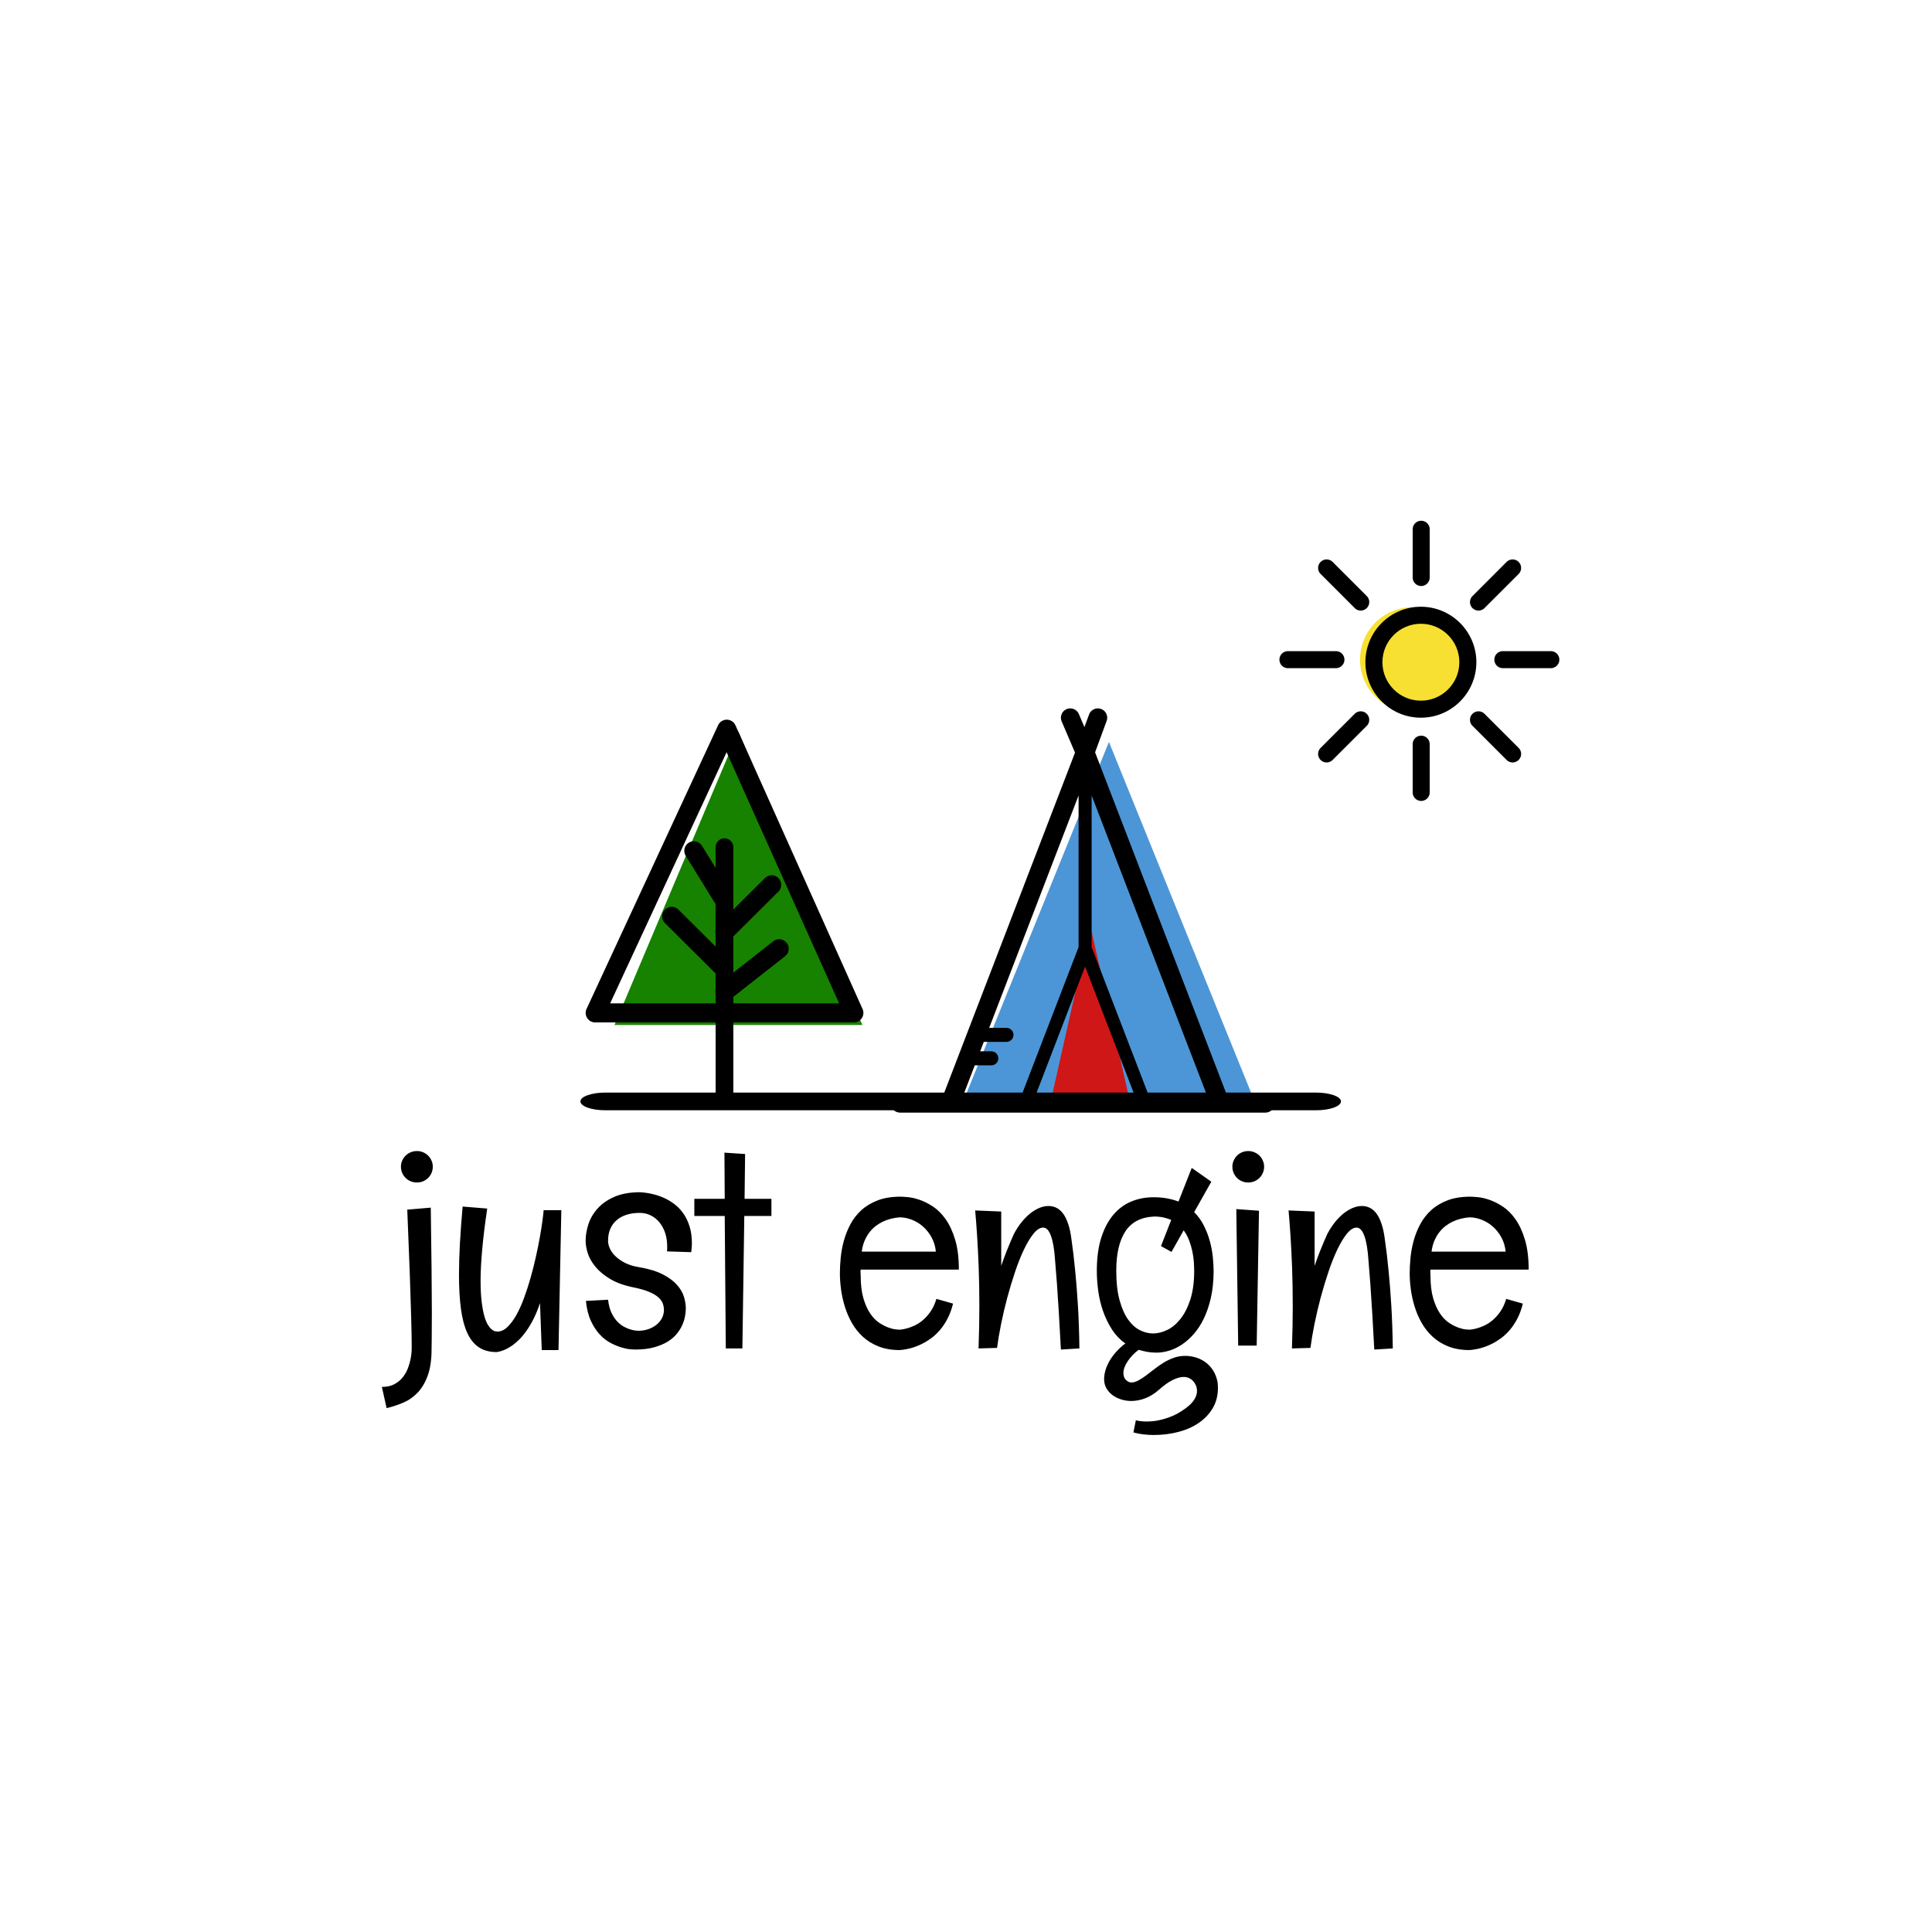 <svg xmlns="http://www.w3.org/2000/svg" width="512" height="512" class="fl-svgdocument" data-bbox="101.20294013038864 138.008659375205 312.1065473605945 242.27753120462614" style="overflow:visible"><path fill="#4c96d7" data-type="polygon" d="M293.878 196.61 256 290.074h75.757Z" data-uid="o_emlhimf7j_5"/><path fill="#cf1717" data-type="polygon" d="m288.938 245.276-10.711 47.587h21.423Z" data-uid="o_emlhimf7j_6"/><path fill="#168200" data-type="polygon" d="m195.688 193.842-32.845 77.79h65.69Z" data-uid="o_emlhimf7j_7"/><path fill="#f7e031" data-type="circle" data-cx="88.385" data-cy="88.385" data-r="88.385" d="M360.421 174.817a13.895 13.895 0 1 0 27.79 0 13.895 13.895 0 1 0-27.79 0" data-uid="o_emlhimf7j_8"/><path text-anchor="middle" font-size="100" letter-spacing="0" font-family="Englebert" data-uid="o_emlhimf7j_9" d="M114.694 309.189q0 .894-.337 1.663-.345.77-.916 1.327-.572.557-1.32.88-.754.314-1.611.314-.894 0-1.664-.315-.77-.322-1.34-.88-.572-.556-.917-1.326-.337-.77-.337-1.663 0-.858.337-1.627.345-.77.916-1.326.572-.55 1.341-.872.77-.323 1.664-.323.857 0 1.612.323.747.322 1.319.872.571.557.916 1.326.337.77.337 1.627Zm-.322 48.307q0 4.22-1.004 6.998-.997 2.77-2.646 4.522-1.649 1.758-3.81 2.682-2.162.93-4.456 1.473l-1.253-5.621q1.971 0 3.327-.733 1.363-.733 2.242-1.861.872-1.129 1.356-2.433.484-1.305.696-2.448.22-1.15.25-1.934.036-.792.036-.858 0-2.975-.14-8.017-.11-4.294-.358-11.322-.25-7.035-.682-17.375l6.229-.535q.14 9.696.213 16.562.073 6.874.073 11.307 0 2.58-.022 4.39-.015 1.803-.015 2.946-.036 1.363-.036 2.257Zm29.701-36.787h4.683l-.748 37.073h-4.44l-.462-12.45q-.791 2.359-1.7 4.169-.916 1.802-1.861 3.144-.946 1.34-1.898 2.293-.946.946-1.84 1.59-2.074 1.466-4.184 1.789-2.829 0-4.741-1.283-1.92-1.29-3.078-3.87-1.165-2.571-1.664-6.404-.505-3.825-.505-8.91 0-3.9.249-8.392.256-4.484.718-9.71l6.515.536q-.931 6.258-1.341 10.948-.418 4.69-.418 8.156 0 3.327.293 5.635.286 2.309.71 3.796.433 1.488.953 2.309.513.82 1.02 1.216.497.396.908.462.41.073.593.073 1.356 0 2.61-1.18 1.252-1.18 2.366-3.15 1.107-1.965 2.052-4.544.953-2.572 1.737-5.35.791-2.77 1.414-5.584.623-2.807 1.055-5.24.433-2.432.682-4.308.249-1.884.322-2.814Zm39.11 11.131-6.44-.212q.065-.323.065-.667v-.733q0-1.825-.513-3.415-.52-1.59-1.473-2.792-.945-1.195-2.3-1.898-1.364-.696-3.013-.696-1.89 0-3.43.483-1.538.484-2.63 1.415-1.092.93-1.7 2.308-.608 1.378-.608 3.202 0 1.034.52 2.126.513 1.092 1.554 2.059 1.04.967 2.557 1.722 1.524.747 3.562 1.07 3.825.645 6.243 1.876 2.418 1.238 3.796 2.777 1.378 1.54 1.876 3.18.498 1.65.498 3.078 0 .894-.197 2.045-.191 1.143-.733 2.36-.535 1.216-1.48 2.381-.953 1.158-2.455 2.074-1.503.909-3.591 1.48-2.096.58-4.961.58-.286 0-1.268-.074-.982-.073-2.323-.469-1.349-.388-2.865-1.18-1.525-.784-2.88-2.22-1.363-1.43-2.382-3.613-1.019-2.184-1.341-5.328l5.87-.322q.249 2.074.908 3.466.667 1.4 1.54 2.309.879.916 1.824 1.414.953.506 1.788.733.843.234 1.436.27.587.038.697.038 1.502-.037 2.74-.52 1.231-.484 2.089-1.232.857-.755 1.326-1.737.462-.989.462-2.022 0-.894-.323-1.752-.322-.864-1.194-1.634-.88-.77-2.396-1.407-1.525-.645-3.92-1.15-3.863-.748-6.354-2.235-2.485-1.48-3.95-3.254-1.466-1.773-2.045-3.598-.571-1.825-.571-3.29 0-2.184.754-4.456.748-2.272 2.448-4.148 1.7-1.883 4.456-3.078 2.755-1.201 6.8-1.201 3.825.249 6.837 1.751 1.283.645 2.521 1.627 1.231.99 2.198 2.418.968 1.43 1.554 3.35.594 1.912.594 4.418 0 .535-.052 1.121-.058.594-.124 1.202Zm8.8-26.374 5.475.36-.14 11.878h7.116v4.544h-7.189l-.506 35.101h-4.397l-.285-35.101h-8.054v-4.544h8.054l-.074-12.238Zm62.12 30.99H228.09q-.073.396-.037.77.037.374.037.77 0 3.576.71 6.03.719 2.448 1.81 4.06 1.093 1.613 2.397 2.47 1.305.857 2.455 1.268 1.143.41 1.964.483.82.074 1.004.074-.037 0 .498-.059.535-.051 1.415-.286.879-.227 1.986-.733 1.106-.498 2.198-1.414 1.092-.909 2.06-2.286.966-1.378 1.575-3.386l4.404 1.253q-.542 2.22-1.436 3.936-.894 1.722-1.986 3.011-1.092 1.283-2.323 2.199-1.239.908-2.419 1.487-2.792 1.43-5.972 1.679-3.151 0-5.562-.946-2.418-.952-4.17-2.557-1.759-1.612-2.938-3.686-1.18-2.082-1.876-4.353-.697-2.272-1.004-4.544-.3-2.271-.3-4.272 0-1.861.212-4.082.212-2.22.82-4.47.609-2.257 1.723-4.367 1.106-2.11 2.894-3.76 1.788-1.641 4.353-2.63 2.558-.983 6.06-.983.609 0 1.986.125 1.378.125 3.1.718 1.715.586 3.54 1.788 1.824 1.202 3.341 3.35 1.525 2.146 2.507 5.4.989 3.254.989 7.944Zm-15.674-13.85q-2.47.184-4.543 1.18-.894.433-1.774 1.092-.88.667-1.627 1.612-.755.946-1.326 2.236-.572 1.29-.784 2.967h19.64q-.213-2.11-1.144-3.788-.93-1.686-2.272-2.865-1.34-1.18-2.968-1.803-1.626-.63-3.202-.63Zm47.623 34.743-4.902.293q-.286-5.444-.55-9.79-.271-4.346-.484-7.423-.256-3.577-.505-6.369-.286-4.33-1.092-6.529-.799-2.206-2.052-2.206-1.253 0-2.543 1.576-1.29 1.575-2.543 4.184-1.253 2.616-2.374 5.958-1.129 3.349-2.081 6.888-.946 3.547-1.642 7.013-.696 3.474-1.055 6.266l-4.903.14q.213-5.937.213-11.271 0-5.577-.176-10.216-.183-4.631-.396-7.995-.249-3.935-.535-7.086l6.903.286v14.385q.821-2.36 1.466-3.972t1.077-2.609q.499-1.18.821-1.861.93-1.752 2.037-3.13 1.114-1.377 2.309-2.33 1.201-.945 2.433-1.45 1.238-.499 2.381-.499 1.143 0 2.147.498 1.004.506 1.774 1.576.77 1.077 1.319 2.74.557 1.664.843 3.987.571 3.87 1.004 8.45.395 3.935.718 9.189.315 5.261.388 11.307Zm34.96-44.188-4.543 8.053q1.576 1.612 2.573 3.598 1.004 1.986 1.575 4.097.572 2.11.792 4.22.212 2.111.212 3.936-.037 3.825-.733 6.888-.696 3.056-1.846 5.438-1.144 2.381-2.646 4.096-1.502 1.715-3.166 2.829-1.663 1.106-3.4 1.627-1.737.52-3.312.52-1.32 0-2.521-.212-1.194-.22-2.235-.543-.93.682-1.664 1.466-.732.791-1.267 1.597-.543.807-.828 1.59-.286.785-.286 1.503 0 1.216.696 1.861.703.645 1.348.645.931 0 1.891-.52.967-.52 2.023-1.305 1.055-.791 2.22-1.7 1.165-.916 2.433-1.7 1.268-.784 2.704-1.304 1.429-.52 3.041-.52 1.43 0 2.756.395 1.319.389 2.447 1.158 1.129.77 1.95 1.92.827 1.143 1.253 2.682.183.608.234 1.18.051.571.051 1.18 0 3.004-1.377 5.335-1.378 2.323-3.701 3.913-2.33 1.597-5.423 2.396-3.092.806-6.566.806-1.326 0-2.667-.161-1.341-.161-2.66-.513l.637-3.224q.718.183 1.414.249.704.073 1.378.073 1.722 0 3.188-.3 1.466-.308 2.543-.704 1.246-.425 2.323-.996 2.894-1.613 4.133-3.115 1.23-1.502 1.23-2.968 0-.755-.263-1.414-.271-.667-.733-1.18-.469-.52-1.114-.828-.644-.3-1.429-.3-1.253 0-2.901.806-1.642.798-3.68 2.623-1.721 1.51-3.583 2.22-1.861.719-3.752.719-1.253 0-2.528-.374-1.268-.381-2.286-1.092-1.019-.718-1.686-1.81-.66-1.092-.66-2.52 0-1.107.36-2.346.359-1.231 1.07-2.47.718-1.23 1.773-2.41 1.055-1.188 2.418-2.22-2.147-1.54-3.583-3.775-1.429-2.242-2.323-4.814-.894-2.58-1.268-5.313-.38-2.741-.38-5.313 0-5.086 1.164-8.772 1.166-3.679 3.188-6.082 2.015-2.397 4.756-3.54 2.74-1.143 5.921-1.143 1.935 0 3.576.3 1.65.308 3.041.843l3.51-8.91 5.189 3.649Zm-4.543 23.83q0-1.106-.087-2.506-.096-1.392-.396-2.857-.308-1.466-.858-2.917-.557-1.451-1.45-2.668l-3.218 5.724-2.792-1.54 2.72-6.939q-.932-.396-2.045-.645-1.107-.249-2.433-.249-5.218.213-7.658 3.899-2.433 3.686-2.433 10.45 0 4.653.88 7.833.879 3.188 2.27 5.137 1.4 1.95 3.13 2.807 1.737.857 3.459.857 1.825 0 3.737-.908 1.913-.916 3.503-2.902 1.598-1.986 2.616-5.079 1.019-3.092 1.055-7.496Zm18.535-27.802q0 .894-.344 1.663-.337.77-.909 1.327-.571.557-1.34.88-.77.314-1.628.314-.864 0-1.627-.315-.769-.322-1.326-.88-.557-.556-.894-1.326-.344-.77-.344-1.663 0-.858.344-1.627.337-.77.894-1.326.557-.55 1.326-.872.763-.323 1.627-.323.858 0 1.627.323.77.322 1.341.872.572.557.909 1.326.344.77.344 1.627Zm-7.372 11.234 6.01.432-.609 35.747h-4.902l-.499-36.18Zm41.47 36.926-4.903.293q-.286-5.444-.55-9.79-.27-4.346-.483-7.423-.257-3.577-.506-6.369-.286-4.33-1.092-6.529-.798-2.206-2.052-2.206-1.253 0-2.542 1.576-1.29 1.575-2.543 4.184-1.253 2.616-2.375 5.958-1.128 3.349-2.08 6.888-.946 3.547-1.642 7.013-.696 3.474-1.055 6.266l-4.903.14q.213-5.937.213-11.271 0-5.577-.176-10.216-.184-4.631-.396-7.995-.25-3.935-.535-7.086l6.903.286v14.385q.82-2.36 1.466-3.972.645-1.612 1.077-2.609.498-1.18.82-1.861.931-1.752 2.038-3.13 1.114-1.377 2.308-2.33 1.202-.945 2.433-1.45 1.239-.499 2.382-.499t2.147.498q1.004.506 1.773 1.576.77 1.077 1.32 2.74.556 1.664.842 3.987.572 3.87 1.004 8.45.396 3.935.718 9.189.315 5.261.389 11.307Zm36.001-20.892h-26.015q-.073.395-.036.77.036.373.036.769 0 3.576.711 6.03.718 2.448 1.81 4.06 1.092 1.613 2.396 2.47 1.305.857 2.455 1.268 1.144.41 1.964.483.821.074 1.004.074-.036 0 .499-.059.535-.051 1.414-.286.88-.227 1.986-.733 1.106-.498 2.198-1.414 1.092-.909 2.06-2.286.967-1.378 1.575-3.386l4.404 1.253q-.542 2.22-1.436 3.936-.894 1.722-1.986 3.011-1.092 1.283-2.323 2.199-1.238.908-2.418 1.487-2.792 1.43-5.973 1.679-3.15 0-5.562-.946-2.418-.952-4.17-2.557-1.758-1.612-2.938-3.686-1.18-2.082-1.876-4.353-.696-2.272-1.004-4.544-.3-2.271-.3-4.272 0-1.861.212-4.082.213-2.22.82-4.47.609-2.257 1.723-4.367 1.106-2.11 2.895-3.76 1.788-1.641 4.352-2.63 2.558-.983 6.06-.983.609 0 1.987.125 1.377.125 3.1.718 1.714.586 3.539 1.788 1.825 1.202 3.342 3.35 1.524 2.146 2.506 5.4.99 3.254.99 7.944Zm-15.675-13.85q-2.47.183-4.543 1.18-.894.432-1.774 1.091-.879.667-1.626 1.612-.755.946-1.327 2.236-.571 1.29-.784 2.967h19.64q-.213-2.11-1.144-3.788-.93-1.686-2.271-2.865-1.342-1.18-2.968-1.803-1.627-.63-3.203-.63Z"/><g data-uid="o_emlhimf7j_10"><path d="M335.333 289.903h-10.309l-34.816-90.523 3.06-8.32a2.48 2.48 0 0 0-1.476-3.178 2.48 2.48 0 0 0-3.177 1.47l-1.228 3.338-1.479-3.459a2.479 2.479 0 0 0-3.25-1.3 2.475 2.475 0 0 0-1.305 3.248l3.538 8.271-34.786 90.45H238.54c-1.37 0-2.476 1.108-2.476 2.477s1.106 2.476 2.476 2.476h96.793a2.475 2.475 0 1 0 0-4.95zm-60.752 0 12.983-33.76 12.983 33.76H274.58zm-19.17 0 2.916-7.578h4.382a1.854 1.854 0 1 0 0-3.71h-2.955l.961-2.508h6.085a1.858 1.858 0 0 0 0-3.713h-4.654l23.689-61.591v40.18l-14.975 38.92H255.412zm55.9 0h-7.042l-14.976-38.92v-40.18l30.423 79.1h-8.405z" data-uid="o_emlhimf7j_11"/><path d="M376.631 155.299a2.255 2.255 0 0 1-2.255-2.255v-12.78a2.255 2.255 0 1 1 4.51 0v12.78a2.254 2.254 0 0 1-2.255 2.255z" data-uid="o_emlhimf7j_12"/><path d="M376.631 212.253a2.255 2.255 0 0 1-2.255-2.255v-12.779a2.255 2.255 0 1 1 4.51 0V210a2.254 2.254 0 0 1-2.255 2.254z" data-uid="o_emlhimf7j_13"/><path d="M411.054 177.072h-12.78a2.255 2.255 0 1 1 0-4.51h12.78a2.256 2.256 0 0 1 0 4.51z" data-uid="o_emlhimf7j_14"/><path d="M354.099 177.071h-12.78a2.254 2.254 0 1 1 0-4.51h12.78a2.256 2.256 0 0 1 0 4.51z" data-uid="o_emlhimf7j_15"/><path d="M400.855 202.055c-.577 0-1.154-.22-1.594-.661l-9.037-9.036a2.254 2.254 0 1 1 3.189-3.188l9.037 9.035a2.254 2.254 0 0 1-1.595 3.85z" data-uid="o_emlhimf7j_16"/><path d="M360.607 161.807c-.576 0-1.153-.22-1.594-.66l-9.037-9.037a2.254 2.254 0 1 1 3.19-3.189l9.037 9.037a2.255 2.255 0 0 1-1.596 3.849z" data-uid="o_emlhimf7j_17"/><path d="M351.571 202.055a2.254 2.254 0 0 1-1.595-3.85l9.037-9.035a2.254 2.254 0 1 1 3.188 3.188l-9.036 9.037c-.439.44-1.017.66-1.594.66z" data-uid="o_emlhimf7j_18"/><path d="M391.82 161.81a2.255 2.255 0 0 1-1.595-3.85l9.036-9.038a2.254 2.254 0 1 1 3.189 3.189l-9.037 9.037a2.244 2.244 0 0 1-1.594.661z" data-uid="o_emlhimf7j_19"/><path d="M376.549 190.198c-8.107 0-14.703-6.597-14.703-14.704s6.596-14.703 14.703-14.703 14.703 6.596 14.703 14.703-6.596 14.704-14.703 14.704zm0-24.896c-5.62 0-10.193 4.571-10.193 10.192 0 5.62 4.572 10.193 10.193 10.193 5.62 0 10.192-4.573 10.192-10.193 0-5.62-4.572-10.192-10.192-10.192z" data-uid="o_emlhimf7j_20"/><path d="M226.278 270.955h-68.54a2.527 2.527 0 0 1-2.291-3.59l34.86-75.176a2.527 2.527 0 0 1 2.291-1.464h.017c.99.006 1.885.59 2.29 1.494l33.68 75.177c.35.781.282 1.687-.185 2.406a2.53 2.53 0 0 1-2.122 1.153zm-64.585-5.054h60.685l-29.82-66.558-30.865 66.558z" data-uid="o_emlhimf7j_21"/><path d="M191.993 293.736a2.344 2.344 0 0 1-2.344-2.345v-66.879a2.344 2.344 0 1 1 4.69 0v66.879a2.346 2.346 0 0 1-2.346 2.345z" data-uid="o_emlhimf7j_22"/><path d="M192.105 265.249a2.525 2.525 0 0 1-1.561-4.514l14.438-11.329a2.527 2.527 0 0 1 3.119 3.975l-14.439 11.329a2.513 2.513 0 0 1-1.557.539zm-.727-6.585a2.524 2.524 0 0 1-1.782-.735L176.17 244.58a2.528 2.528 0 0 1 3.563-3.584l13.426 13.348a2.528 2.528 0 0 1-1.781 4.32zm.726-9.31a2.527 2.527 0 0 1-1.782-4.318l12.406-12.34a2.526 2.526 0 1 1 3.564 3.582l-12.406 12.34a2.508 2.508 0 0 1-1.782.736zm-.557-8.948a2.528 2.528 0 0 1-2.153-1.2l-7.68-12.436a2.527 2.527 0 0 1 4.3-2.655l7.68 12.437a2.525 2.525 0 0 1-2.147 3.854z" data-uid="o_emlhimf7j_23"/><path d="M153.818 291.89c0-1.296 2.956-2.345 6.603-2.345h188.344c3.647 0 6.603 1.05 6.603 2.344s-2.956 2.345-6.603 2.345H160.42c-3.643 0-6.603-1.05-6.603-2.345z" data-uid="o_emlhimf7j_24"/></g></svg>